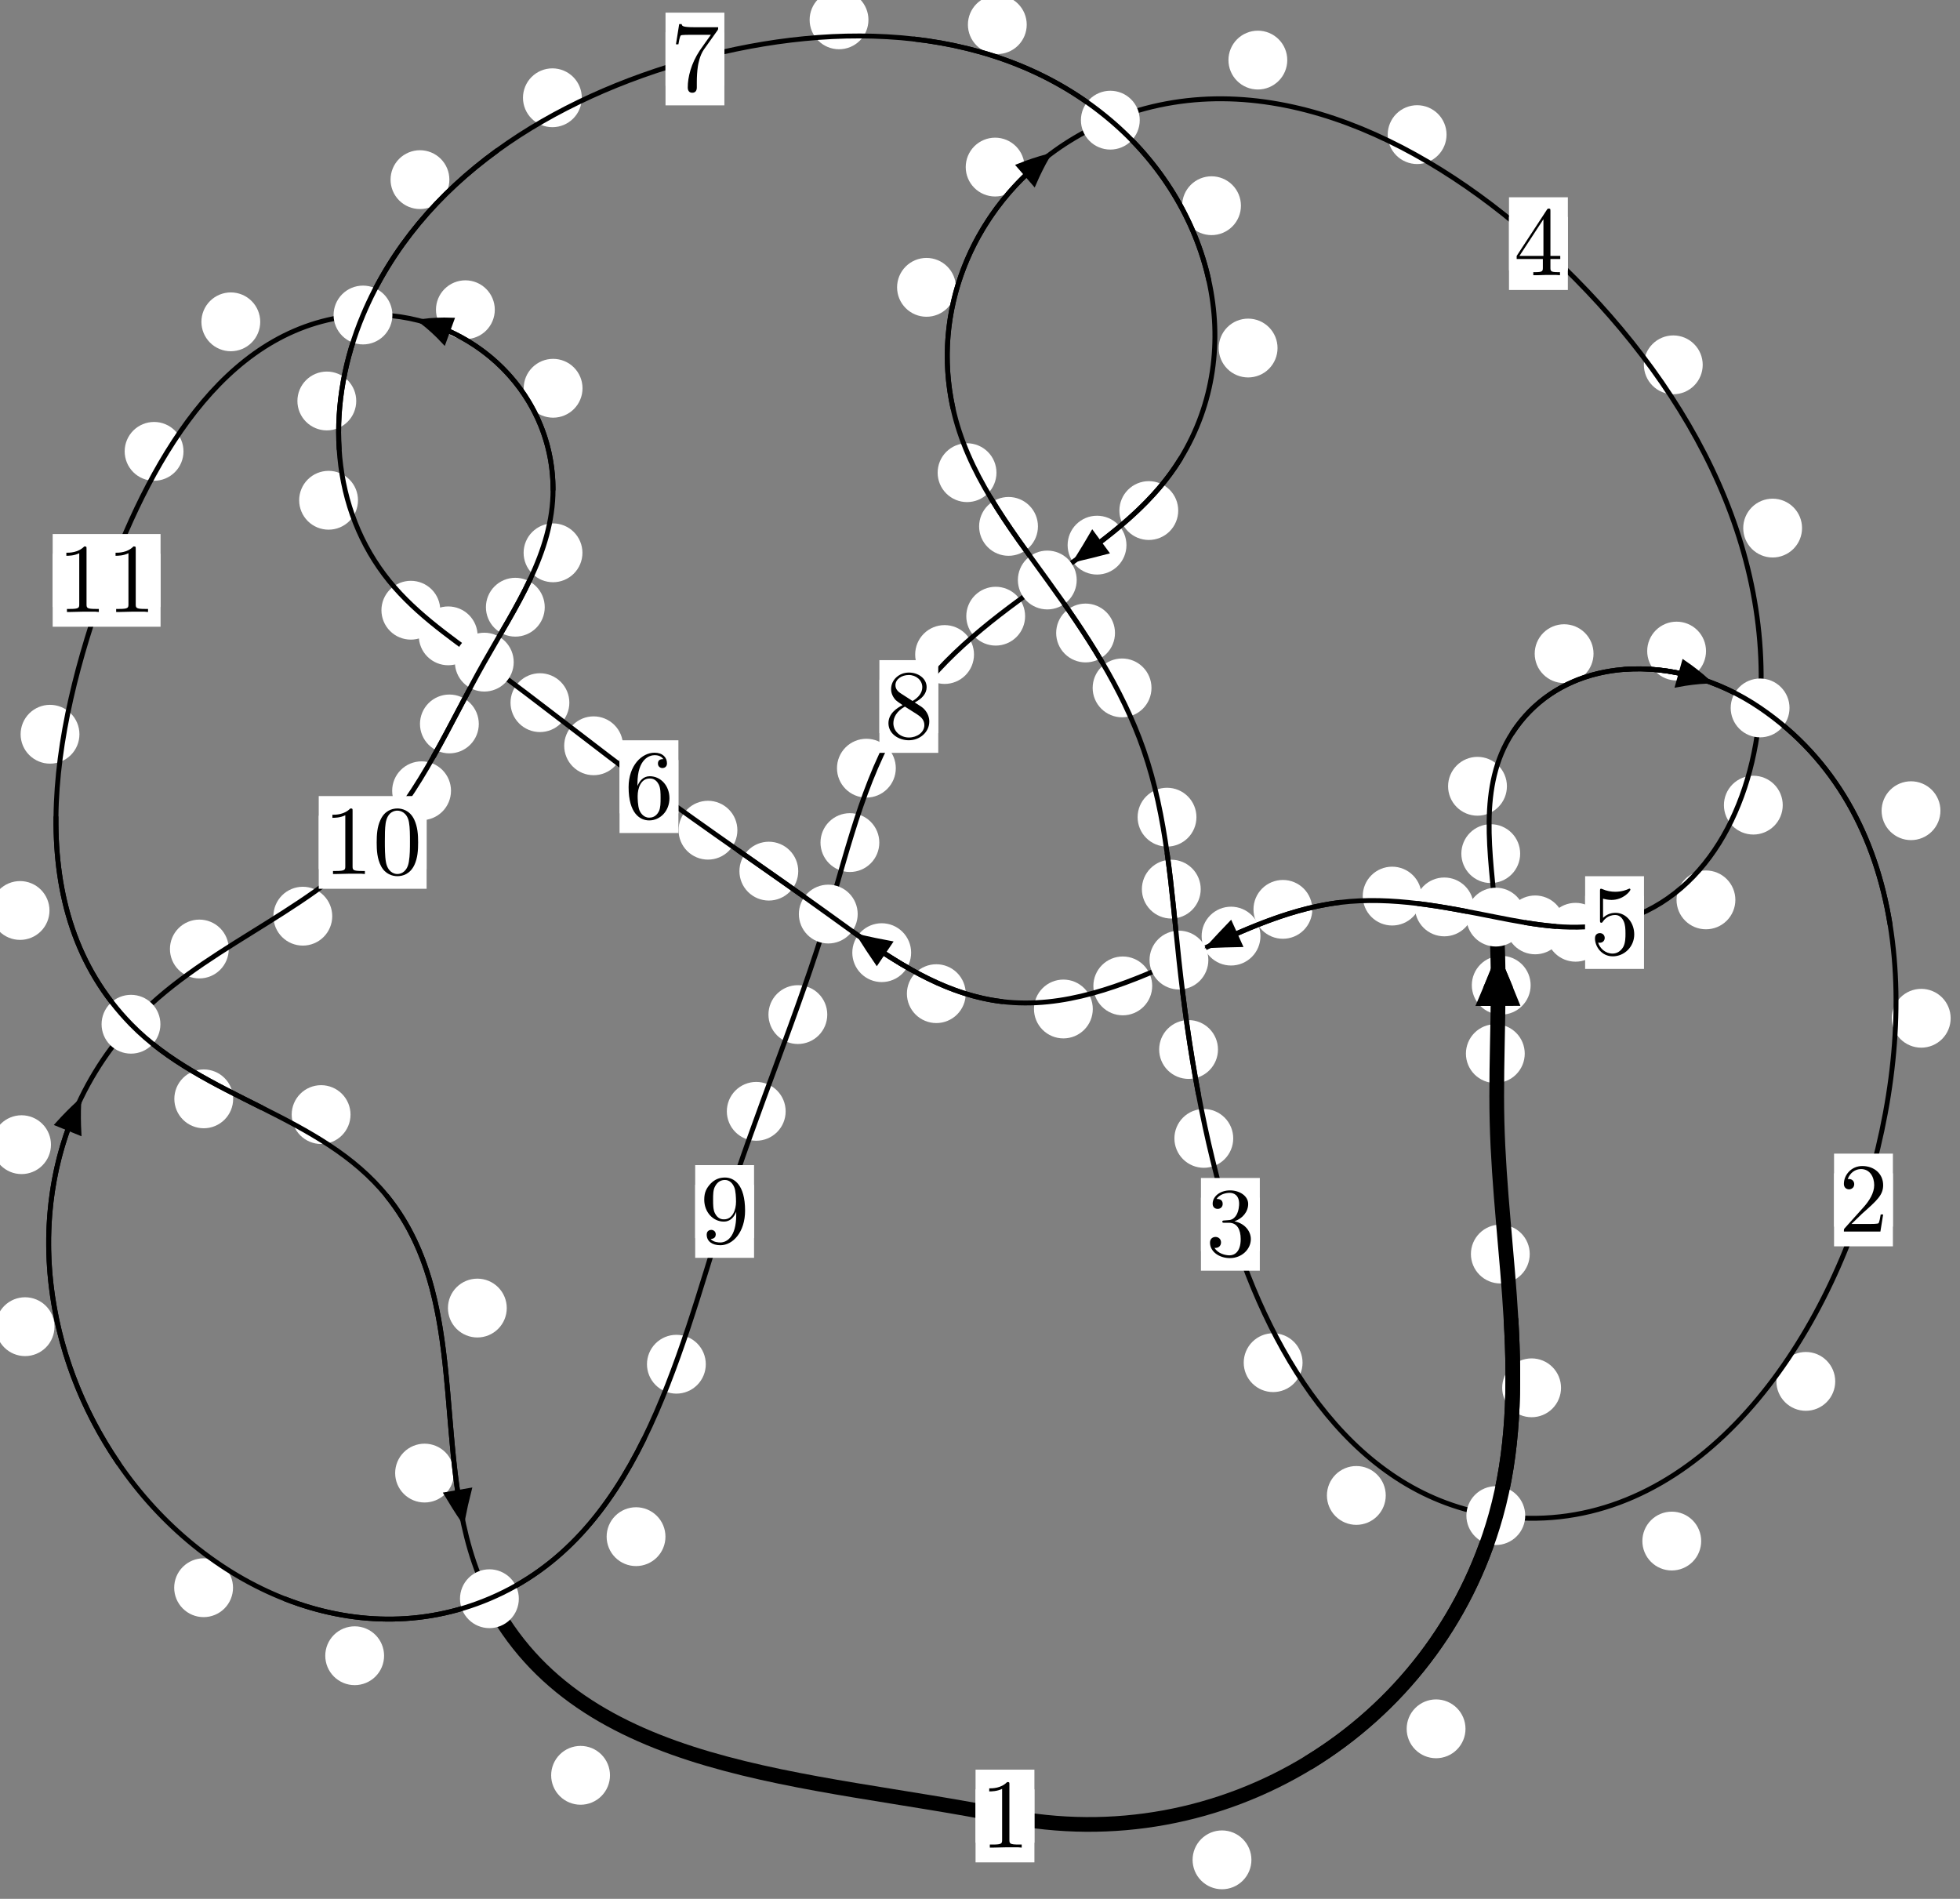 <?xml version="1.0"?>
<!-- Created by MetaPost 1.999 on 2021.07.06:0017 -->
<svg version="1.1" xmlns="http://www.w3.org/2000/svg" xmlns:xlink="http://www.w3.org/1999/xlink" width="199.17" height="192.939" viewBox="0 0 199.17 192.939">
<rect x="0" y="0" width="199.17" height="192.939" fill="#808080" stroke="none"/>
<!-- Original BoundingBox: -152.949799 -37.965790 46.220413 154.972931 -->
  <defs>
    <g transform="scale(0.01,0.01)" id="GLYPHcmr10_48">
      <path style="fill-rule: evenodd;" d="M460 -320C460 -400,455 -480,420 -554C374 -650,292 -666,250 -666C190 -666,117 -640,76 -547C44 -478,39 -400,39 -320C39 -245,43 -155,84 -79C127 2,200 22,249 22C303 22,379 1,423 -94C455 -163,460 -241,460 -320M249 -0C210 -0,151 -25,133 -121C122 -181,122 -273,122 -332C122 -396,122 -462,130 -516C149 -635,224 -644,249 -644C282 -644,348 -626,367 -527C377 -471,377 -395,377 -332C377 -257,377 -189,366 -125C351 -30,294 -0,249 -0"></path>
    </g>
    <g transform="scale(0.01,0.01)" id="GLYPHcmr10_49">
      <path style="fill-rule: evenodd;" d="M294 -640C294 -664,294 -666,271 -666C209 -602,121 -602,89 -602L89 -571C109 -571,168 -571,220 -597L220 -79C220 -43,217 -31,127 -31L95 -31L95 -0L257 -0L130 -3L217 -3L257 -3L297 -3L384 -3L419 -0L419 -31L387 -31C297 -31,294 -42,294 -79"></path>
    </g>
    <g transform="scale(0.01,0.01)" id="GLYPHcmr10_50">
      <path style="fill-rule: evenodd;" d="M127 -77L233 -180C389 -318,449 -372,449 -472C449 -586,359 -666,237 -666C124 -666,50 -574,50 -485C50 -429,100 -429,103 -429C120 -429,155 -441,155 -482C155 -508,137 -534,102 -534C94 -534,92 -534,89 -533C112 -598,166 -635,224 -635C315 -635,358 -554,358 -472C358 -392,308 -313,253 -251L61 -37C50 -26,50 -24,50 -0L421 -0L449 -174L424 -174C419 -144,412 -100,402 -85C395 -77,329 -77,307 -77"></path>
    </g>
    <g transform="scale(0.01,0.01)" id="GLYPHcmr10_51">
      <path style="fill-rule: evenodd;" d="M290 -352C372 -379,430 -449,430 -528C430 -610,342 -666,246 -666C145 -666,69 -606,69 -530C69 -497,91 -478,120 -478C151 -478,171 -500,171 -529C171 -579,124 -579,109 -579C140 -628,206 -641,242 -641C283 -641,338 -619,338 -529C338 -517,336 -459,310 -415C280 -367,246 -364,221 -363C213 -362,189 -360,182 -360C174 -359,167 -358,167 -348C167 -337,174 -337,191 -337L235 -337C317 -337,354 -269,354 -171C354 -35,285 -6,241 -6C198 -6,123 -23,88 -82C123 -77,154 -99,154 -137C154 -173,127 -193,98 -193C74 -193,42 -179,42 -135C42 -44,135 22,244 22C366 22,457 -69,457 -171C457 -253,394 -331,290 -352"></path>
    </g>
    <g transform="scale(0.01,0.01)" id="GLYPHcmr10_52">
      <path style="fill-rule: evenodd;" d="M294 -165L294 -78C294 -42,292 -31,218 -31L197 -31L197 -0L332 -0L238 -3L290 -3L332 -3L374 -3L427 -3L468 -0L468 -31L447 -31C373 -31,371 -42,371 -78L371 -165L471 -165L471 -196L371 -196L371 -651C371 -671,371 -677,355 -677C346 -677,343 -677,335 -665L28 -196L28 -165M300 -196L56 -196L300 -569"></path>
    </g>
    <g transform="scale(0.01,0.01)" id="GLYPHcmr10_53">
      <path style="fill-rule: evenodd;" d="M449 -201C449 -320,367 -420,259 -420C211 -420,168 -404,132 -369L132 -564C152 -558,185 -551,217 -551C340 -551,410 -642,410 -655C410 -661,407 -666,400 -666C399 -666,397 -666,392 -663C372 -654,323 -634,256 -634C216 -634,170 -641,123 -662C115 -665,113 -665,111 -665C101 -665,101 -657,101 -641L101 -345C101 -327,101 -319,115 -319C122 -319,124 -322,128 -328C139 -344,176 -398,257 -398C309 -398,334 -352,342 -334C358 -297,360 -258,360 -208C360 -173,360 -113,336 -71C312 -32,275 -6,229 -6C156 -6,99 -59,82 -118C85 -117,88 -116,99 -116C132 -116,149 -141,149 -165C149 -189,132 -214,99 -214C85 -214,50 -207,50 -161C50 -75,119 22,231 22C347 22,449 -74,449 -201"></path>
    </g>
    <g transform="scale(0.01,0.01)" id="GLYPHcmr10_54">
      <path style="fill-rule: evenodd;" d="M132 -328L132 -352C132 -605,256 -641,307 -641C331 -641,373 -635,395 -601C380 -601,340 -601,340 -556C340 -525,364 -510,386 -510C402 -510,432 -519,432 -558C432 -618,388 -666,305 -666C177 -666,42 -537,42 -316C42 -49,158 22,251 22C362 22,457 -72,457 -204C457 -331,368 -427,257 -427C189 -427,152 -376,132 -328M251 -6C188 -6,158 -66,152 -81C134 -128,134 -208,134 -226C134 -304,166 -404,256 -404C272 -404,318 -404,349 -342C367 -305,367 -254,367 -205C367 -157,367 -107,350 -71C320 -11,274 -6,251 -6"></path>
    </g>
    <g transform="scale(0.01,0.01)" id="GLYPHcmr10_55">
      <path style="fill-rule: evenodd;" d="M476 -609C485 -621,485 -623,485 -644L242 -644C120 -644,118 -657,114 -676L89 -676L56 -470L81 -470C84 -486,93 -549,106 -561C113 -567,191 -567,204 -567L411 -567C400 -551,321 -442,299 -409C209 -274,176 -135,176 -33C176 -23,176 22,222 22C268 22,268 -23,268 -33L268 -84C268 -139,271 -194,279 -248C283 -271,297 -357,341 -419"></path>
    </g>
    <g transform="scale(0.01,0.01)" id="GLYPHcmr10_56">
      <path style="fill-rule: evenodd;" d="M163 -457C117 -487,113 -521,113 -538C113 -599,178 -641,249 -641C322 -641,386 -589,386 -517C386 -460,347 -412,287 -377M309 -362C381 -399,430 -451,430 -517C430 -609,341 -666,250 -666C150 -666,69 -592,69 -499C69 -481,71 -436,113 -389C124 -377,161 -352,186 -335C128 -306,42 -250,42 -151C42 -45,144 22,249 22C362 22,457 -61,457 -168C457 -204,446 -249,408 -291C389 -312,373 -322,309 -362M209 -320L332 -242C360 -223,407 -193,407 -132C407 -58,332 -6,250 -6C164 -6,92 -68,92 -151C92 -209,124 -273,209 -320"></path>
    </g>
    <g transform="scale(0.01,0.01)" id="GLYPHcmr10_57">
      <path style="fill-rule: evenodd;" d="M367 -318L367 -286C367 -52,263 -6,205 -6C188 -6,134 -8,107 -42C151 -42,159 -71,159 -88C159 -119,135 -134,113 -134C97 -134,67 -125,67 -86C67 -19,121 22,206 22C335 22,457 -114,457 -329C457 -598,342 -666,253 -666C198 -666,149 -648,106 -603C65 -558,42 -516,42 -441C42 -316,130 -218,242 -218C303 -218,344 -260,367 -318M243 -241C227 -241,181 -241,150 -304C132 -341,132 -391,132 -440C132 -494,132 -541,153 -578C180 -628,218 -641,253 -641C299 -641,332 -607,349 -562C361 -530,365 -467,365 -421C365 -338,331 -241,243 -241"></path>
    </g>
  </defs>
  <path d="M127.166 188.977C127.166 188.184,126.851 187.424,126.29 186.864C125.73 186.303,124.97 185.988,124.177 185.988C123.384 185.988,122.624 186.303,122.064 186.864C121.503 187.424,121.188 188.184,121.188 188.977C121.188 189.77,121.503 190.53,122.064 191.09C122.624 191.651,123.384 191.966,124.177 191.966C124.97 191.966,125.73 191.651,126.29 191.09C126.851 190.53,127.166 189.77,127.166 188.977Z" style="fill: rgb(100%,100%,100%);stroke: none;"></path>
  <path d="M105.113 184.524C105.113 183.731,104.798 182.971,104.237 182.41C103.677 181.85,102.917 181.535,102.124 181.535C101.331 181.535,100.571 181.85,100.011 182.41C99.45 182.971,99.135 183.731,99.135 184.524C99.135 185.316,99.45 186.076,100.011 186.637C100.571 187.197,101.331 187.512,102.124 187.512C102.917 187.512,103.677 187.197,104.237 186.637C104.798 186.076,105.113 185.316,105.113 184.524Z" style="fill: rgb(100%,100%,100%);stroke: none;"></path>
  <path d="M158.627 141.014C158.627 140.222,158.312 139.461,157.751 138.901C157.191 138.34,156.431 138.025,155.638 138.025C154.845 138.025,154.085 138.34,153.525 138.901C152.964 139.461,152.649 140.222,152.649 141.014C152.649 141.807,152.964 142.567,153.525 143.128C154.085 143.688,154.845 144.003,155.638 144.003C156.431 144.003,157.191 143.688,157.751 143.128C158.312 142.567,158.627 141.807,158.627 141.014Z" style="fill: rgb(100%,100%,100%);stroke: none;"></path>
  <path d="M148.92 175.664C148.92 174.871,148.605 174.111,148.044 173.551C147.484 172.99,146.723 172.675,145.931 172.675C145.138 172.675,144.378 172.99,143.817 173.551C143.257 174.111,142.942 174.871,142.942 175.664C142.942 176.457,143.257 177.217,143.817 177.777C144.378 178.338,145.138 178.653,145.931 178.653C146.723 178.653,147.484 178.338,148.044 177.777C148.605 177.217,148.92 176.457,148.92 175.664Z" style="fill: rgb(100%,100%,100%);stroke: none;"></path>
  <path d="M154.94 107.058C154.94 106.265,154.625 105.505,154.065 104.944C153.504 104.384,152.744 104.069,151.952 104.069C151.159 104.069,150.399 104.384,149.838 104.944C149.278 105.505,148.963 106.265,148.963 107.058C148.963 107.85,149.278 108.61,149.838 109.171C150.399 109.731,151.159 110.046,151.952 110.046C152.744 110.046,153.504 109.731,154.065 109.171C154.625 108.61,154.94 107.85,154.94 107.058Z" style="fill: rgb(100%,100%,100%);stroke: none;"></path>
  <path d="M155.448 127.422C155.448 126.629,155.133 125.869,154.573 125.309C154.012 124.748,153.252 124.433,152.459 124.433C151.667 124.433,150.906 124.748,150.346 125.309C149.785 125.869,149.47 126.629,149.47 127.422C149.47 128.215,149.785 128.975,150.346 129.535C150.906 130.096,151.667 130.411,152.459 130.411C153.252 130.411,154.012 130.096,154.573 129.535C155.133 128.975,155.448 128.215,155.448 127.422Z" style="fill: rgb(100%,100%,100%);stroke: none;"></path>
  <path d="M154.475 86.737C154.475 85.944,154.161 85.184,153.6 84.623C153.04 84.063,152.279 83.748,151.487 83.748C150.694 83.748,149.934 84.063,149.373 84.623C148.813 85.184,148.498 85.944,148.498 86.737C148.498 87.529,148.813 88.289,149.373 88.85C149.934 89.41,150.694 89.725,151.487 89.725C152.279 89.725,153.04 89.41,153.6 88.85C154.161 88.289,154.475 87.529,154.475 86.737Z" style="fill: rgb(100%,100%,100%);stroke: none;"></path>
  <path d="M155.539 100.107C155.539 99.315,155.224 98.555,154.664 97.994C154.104 97.434,153.343 97.119,152.551 97.119C151.758 97.119,150.998 97.434,150.437 97.994C149.877 98.555,149.562 99.315,149.562 100.107C149.562 100.9,149.877 101.66,150.437 102.221C150.998 102.781,151.758 103.096,152.551 103.096C153.343 103.096,154.104 102.781,154.664 102.221C155.224 101.66,155.539 100.9,155.539 100.107Z" style="fill: rgb(100%,100%,100%);stroke: none;"></path>
  <path d="M161.93 66.419C161.93 65.626,161.615 64.866,161.054 64.305C160.494 63.745,159.734 63.43,158.941 63.43C158.148 63.43,157.388 63.745,156.828 64.305C156.267 64.866,155.952 65.626,155.952 66.419C155.952 67.211,156.267 67.971,156.828 68.532C157.388 69.092,158.148 69.407,158.941 69.407C159.734 69.407,160.494 69.092,161.054 68.532C161.615 67.971,161.93 67.211,161.93 66.419Z" style="fill: rgb(100%,100%,100%);stroke: none;"></path>
  <path d="M153.129 79.893C153.129 79.1,152.814 78.34,152.253 77.78C151.693 77.219,150.933 76.904,150.14 76.904C149.347 76.904,148.587 77.219,148.027 77.78C147.466 78.34,147.151 79.1,147.151 79.893C147.151 80.686,147.466 81.446,148.027 82.006C148.587 82.567,149.347 82.882,150.14 82.882C150.933 82.882,151.693 82.567,152.253 82.006C152.814 81.446,153.129 80.686,153.129 79.893Z" style="fill: rgb(100%,100%,100%);stroke: none;"></path>
  <path d="M197.182 82.375C197.182 81.582,196.867 80.822,196.307 80.261C195.746 79.701,194.986 79.386,194.193 79.386C193.401 79.386,192.64 79.701,192.08 80.261C191.519 80.822,191.204 81.582,191.204 82.375C191.204 83.167,191.519 83.928,192.08 84.488C192.64 85.049,193.401 85.364,194.193 85.364C194.986 85.364,195.746 85.049,196.307 84.488C196.867 83.928,197.182 83.167,197.182 82.375Z" style="fill: rgb(100%,100%,100%);stroke: none;"></path>
  <path d="M173.361 66.155C173.361 65.363,173.046 64.602,172.486 64.042C171.925 63.481,171.165 63.166,170.372 63.166C169.58 63.166,168.82 63.481,168.259 64.042C167.699 64.602,167.384 65.363,167.384 66.155C167.384 66.948,167.699 67.708,168.259 68.269C168.82 68.829,169.58 69.144,170.372 69.144C171.165 69.144,171.925 68.829,172.486 68.269C173.046 67.708,173.361 66.948,173.361 66.155Z" style="fill: rgb(100%,100%,100%);stroke: none;"></path>
  <path d="M186.491 140.362C186.491 139.569,186.176 138.809,185.615 138.248C185.055 137.688,184.295 137.373,183.502 137.373C182.709 137.373,181.949 137.688,181.389 138.248C180.828 138.809,180.513 139.569,180.513 140.362C180.513 141.154,180.828 141.915,181.389 142.475C181.949 143.036,182.709 143.35,183.502 143.35C184.295 143.35,185.055 143.036,185.615 142.475C186.176 141.915,186.491 141.154,186.491 140.362Z" style="fill: rgb(100%,100%,100%);stroke: none;"></path>
  <path d="M198.22 103.465C198.22 102.672,197.905 101.912,197.345 101.351C196.785 100.791,196.024 100.476,195.232 100.476C194.439 100.476,193.679 100.791,193.118 101.351C192.558 101.912,192.243 102.672,192.243 103.465C192.243 104.257,192.558 105.017,193.118 105.578C193.679 106.138,194.439 106.453,195.232 106.453C196.024 106.453,196.785 106.138,197.345 105.578C197.905 105.017,198.22 104.257,198.22 103.465Z" style="fill: rgb(100%,100%,100%);stroke: none;"></path>
  <path d="M140.816 151.951C140.816 151.158,140.501 150.398,139.94 149.837C139.38 149.277,138.619 148.962,137.827 148.962C137.034 148.962,136.274 149.277,135.713 149.837C135.153 150.398,134.838 151.158,134.838 151.951C134.838 152.743,135.153 153.503,135.713 154.064C136.274 154.624,137.034 154.939,137.827 154.939C138.619 154.939,139.38 154.624,139.94 154.064C140.501 153.503,140.816 152.743,140.816 151.951Z" style="fill: rgb(100%,100%,100%);stroke: none;"></path>
  <path d="M172.87 156.586C172.87 155.793,172.555 155.033,171.995 154.472C171.434 153.912,170.674 153.597,169.881 153.597C169.089 153.597,168.329 153.912,167.768 154.472C167.208 155.033,166.893 155.793,166.893 156.586C166.893 157.378,167.208 158.139,167.768 158.699C168.329 159.26,169.089 159.574,169.881 159.574C170.674 159.574,171.434 159.26,171.995 158.699C172.555 158.139,172.87 157.378,172.87 156.586Z" style="fill: rgb(100%,100%,100%);stroke: none;"></path>
  <path d="M125.317 115.67C125.317 114.878,125.002 114.117,124.442 113.557C123.881 112.997,123.121 112.682,122.329 112.682C121.536 112.682,120.776 112.997,120.215 113.557C119.655 114.117,119.34 114.878,119.34 115.67C119.34 116.463,119.655 117.223,120.215 117.784C120.776 118.344,121.536 118.659,122.329 118.659C123.121 118.659,123.881 118.344,124.442 117.784C125.002 117.223,125.317 116.463,125.317 115.67Z" style="fill: rgb(100%,100%,100%);stroke: none;"></path>
  <path d="M132.362 138.46C132.362 137.667,132.047 136.907,131.486 136.346C130.926 135.786,130.166 135.471,129.373 135.471C128.58 135.471,127.82 135.786,127.26 136.346C126.699 136.907,126.384 137.667,126.384 138.46C126.384 139.252,126.699 140.013,127.26 140.573C127.82 141.134,128.58 141.448,129.373 141.448C130.166 141.448,130.926 141.134,131.486 140.573C132.047 140.013,132.362 139.252,132.362 138.46Z" style="fill: rgb(100%,100%,100%);stroke: none;"></path>
  <path d="M122.013 90.345C122.013 89.552,121.698 88.792,121.137 88.231C120.577 87.671,119.817 87.356,119.024 87.356C118.231 87.356,117.471 87.671,116.911 88.231C116.35 88.792,116.035 89.552,116.035 90.345C116.035 91.137,116.35 91.897,116.911 92.458C117.471 93.018,118.231 93.333,119.024 93.333C119.817 93.333,120.577 93.018,121.137 92.458C121.698 91.897,122.013 91.137,122.013 90.345Z" style="fill: rgb(100%,100%,100%);stroke: none;"></path>
  <path d="M123.768 106.639C123.768 105.846,123.453 105.086,122.892 104.525C122.332 103.965,121.572 103.65,120.779 103.65C119.986 103.65,119.226 103.965,118.666 104.525C118.105 105.086,117.79 105.846,117.79 106.639C117.79 107.431,118.105 108.192,118.666 108.752C119.226 109.313,119.986 109.627,120.779 109.627C121.572 109.627,122.332 109.313,122.892 108.752C123.453 108.192,123.768 107.431,123.768 106.639Z" style="fill: rgb(100%,100%,100%);stroke: none;"></path>
  <path d="M117.011 69.896C117.011 69.104,116.696 68.344,116.135 67.783C115.575 67.223,114.815 66.908,114.022 66.908C113.229 66.908,112.469 67.223,111.909 67.783C111.348 68.344,111.033 69.104,111.033 69.896C111.033 70.689,111.348 71.449,111.909 72.01C112.469 72.57,113.229 72.885,114.022 72.885C114.815 72.885,115.575 72.57,116.135 72.01C116.696 71.449,117.011 70.689,117.011 69.896Z" style="fill: rgb(100%,100%,100%);stroke: none;"></path>
  <path d="M121.579 83.032C121.579 82.24,121.264 81.479,120.704 80.919C120.143 80.358,119.383 80.043,118.59 80.043C117.798 80.043,117.037 80.358,116.477 80.919C115.916 81.479,115.601 82.24,115.601 83.032C115.601 83.825,115.916 84.585,116.477 85.146C117.037 85.706,117.798 86.021,118.59 86.021C119.383 86.021,120.143 85.706,120.704 85.146C121.264 84.585,121.579 83.825,121.579 83.032Z" style="fill: rgb(100%,100%,100%);stroke: none;"></path>
  <path d="M105.474 53.486C105.474 52.693,105.159 51.933,104.599 51.373C104.038 50.812,103.278 50.497,102.485 50.497C101.693 50.497,100.932 50.812,100.372 51.373C99.811 51.933,99.496 52.693,99.496 53.486C99.496 54.279,99.811 55.039,100.372 55.599C100.932 56.16,101.693 56.475,102.485 56.475C103.278 56.475,104.038 56.16,104.599 55.599C105.159 55.039,105.474 54.279,105.474 53.486Z" style="fill: rgb(100%,100%,100%);stroke: none;"></path>
  <path d="M113.302 64.318C113.302 63.525,112.987 62.765,112.427 62.204C111.866 61.644,111.106 61.329,110.313 61.329C109.521 61.329,108.76 61.644,108.2 62.204C107.639 62.765,107.325 63.525,107.325 64.318C107.325 65.11,107.639 65.871,108.2 66.431C108.76 66.992,109.521 67.306,110.313 67.306C111.106 67.306,111.866 66.992,112.427 66.431C112.987 65.871,113.302 65.11,113.302 64.318Z" style="fill: rgb(100%,100%,100%);stroke: none;"></path>
  <path d="M97.137 29.196C97.137 28.403,96.822 27.643,96.261 27.083C95.701 26.522,94.94 26.207,94.148 26.207C93.355 26.207,92.595 26.522,92.034 27.083C91.474 27.643,91.159 28.403,91.159 29.196C91.159 29.989,91.474 30.749,92.034 31.309C92.595 31.87,93.355 32.185,94.148 32.185C94.94 32.185,95.701 31.87,96.261 31.309C96.822 30.749,97.137 29.989,97.137 29.196Z" style="fill: rgb(100%,100%,100%);stroke: none;"></path>
  <path d="M101.258 48.028C101.258 47.235,100.943 46.475,100.383 45.915C99.822 45.354,99.062 45.039,98.269 45.039C97.477 45.039,96.716 45.354,96.156 45.915C95.595 46.475,95.281 47.235,95.281 48.028C95.281 48.821,95.595 49.581,96.156 50.141C96.716 50.702,97.477 51.017,98.269 51.017C99.062 51.017,99.822 50.702,100.383 50.141C100.943 49.581,101.258 48.821,101.258 48.028Z" style="fill: rgb(100%,100%,100%);stroke: none;"></path>
  <path d="M130.809 6.106C130.809 5.313,130.494 4.553,129.934 3.993C129.374 3.432,128.613 3.117,127.821 3.117C127.028 3.117,126.268 3.432,125.707 3.993C125.147 4.553,124.832 5.313,124.832 6.106C124.832 6.899,125.147 7.659,125.707 8.219C126.268 8.78,127.028 9.095,127.821 9.095C128.613 9.095,129.374 8.78,129.934 8.219C130.494 7.659,130.809 6.899,130.809 6.106Z" style="fill: rgb(100%,100%,100%);stroke: none;"></path>
  <path d="M104.111 16.977C104.111 16.184,103.796 15.424,103.236 14.863C102.675 14.303,101.915 13.988,101.123 13.988C100.33 13.988,99.57 14.303,99.009 14.863C98.449 15.424,98.134 16.184,98.134 16.977C98.134 17.769,98.449 18.53,99.009 19.09C99.57 19.65,100.33 19.965,101.123 19.965C101.915 19.965,102.675 19.65,103.236 19.09C103.796 18.53,104.111 17.769,104.111 16.977Z" style="fill: rgb(100%,100%,100%);stroke: none;"></path>
  <path d="M173.025 37.071C173.025 36.278,172.71 35.518,172.149 34.958C171.589 34.397,170.829 34.082,170.036 34.082C169.243 34.082,168.483 34.397,167.923 34.958C167.362 35.518,167.047 36.278,167.047 37.071C167.047 37.864,167.362 38.624,167.923 39.184C168.483 39.745,169.243 40.06,170.036 40.06C170.829 40.06,171.589 39.745,172.149 39.184C172.71 38.624,173.025 37.864,173.025 37.071Z" style="fill: rgb(100%,100%,100%);stroke: none;"></path>
  <path d="M146.994 13.68C146.994 12.887,146.679 12.127,146.118 11.566C145.558 11.006,144.798 10.691,144.005 10.691C143.212 10.691,142.452 11.006,141.892 11.566C141.331 12.127,141.016 12.887,141.016 13.68C141.016 14.472,141.331 15.233,141.892 15.793C142.452 16.354,143.212 16.668,144.005 16.668C144.798 16.668,145.558 16.354,146.118 15.793C146.679 15.233,146.994 14.472,146.994 13.68Z" style="fill: rgb(100%,100%,100%);stroke: none;"></path>
  <path d="M181.157 81.809C181.157 81.017,180.842 80.257,180.282 79.696C179.721 79.136,178.961 78.821,178.168 78.821C177.376 78.821,176.616 79.136,176.055 79.696C175.495 80.257,175.18 81.017,175.18 81.809C175.18 82.602,175.495 83.362,176.055 83.923C176.616 84.483,177.376 84.798,178.168 84.798C178.961 84.798,179.721 84.483,180.282 83.923C180.842 83.362,181.157 82.602,181.157 81.809Z" style="fill: rgb(100%,100%,100%);stroke: none;"></path>
  <path d="M183.119 53.657C183.119 52.865,182.804 52.104,182.244 51.544C181.683 50.983,180.923 50.669,180.13 50.669C179.338 50.669,178.578 50.983,178.017 51.544C177.457 52.104,177.142 52.865,177.142 53.657C177.142 54.45,177.457 55.21,178.017 55.771C178.578 56.331,179.338 56.646,180.13 56.646C180.923 56.646,181.683 56.331,182.244 55.771C182.804 55.21,183.119 54.45,183.119 53.657Z" style="fill: rgb(100%,100%,100%);stroke: none;"></path>
  <path d="M163.092 94.727C163.092 93.934,162.777 93.174,162.217 92.613C161.656 92.053,160.896 91.738,160.104 91.738C159.311 91.738,158.551 92.053,157.99 92.613C157.43 93.174,157.115 93.934,157.115 94.727C157.115 95.519,157.43 96.28,157.99 96.84C158.551 97.4,159.311 97.715,160.104 97.715C160.896 97.715,161.656 97.4,162.217 96.84C162.777 96.28,163.092 95.519,163.092 94.727Z" style="fill: rgb(100%,100%,100%);stroke: none;"></path>
  <path d="M176.343 91.436C176.343 90.644,176.028 89.884,175.467 89.323C174.907 88.763,174.147 88.448,173.354 88.448C172.561 88.448,171.801 88.763,171.241 89.323C170.68 89.884,170.365 90.644,170.365 91.436C170.365 92.229,170.68 92.989,171.241 93.55C171.801 94.11,172.561 94.425,173.354 94.425C174.147 94.425,174.907 94.11,175.467 93.55C176.028 92.989,176.343 92.229,176.343 91.436Z" style="fill: rgb(100%,100%,100%);stroke: none;"></path>
  <path d="M149.754 92.152C149.754 91.359,149.439 90.599,148.879 90.038C148.318 89.478,147.558 89.163,146.766 89.163C145.973 89.163,145.213 89.478,144.652 90.038C144.092 90.599,143.777 91.359,143.777 92.152C143.777 92.944,144.092 93.704,144.652 94.265C145.213 94.825,145.973 95.14,146.766 95.14C147.558 95.14,148.318 94.825,148.879 94.265C149.439 93.704,149.754 92.944,149.754 92.152Z" style="fill: rgb(100%,100%,100%);stroke: none;"></path>
  <path d="M158.988 93.978C158.988 93.185,158.673 92.425,158.112 91.864C157.552 91.304,156.792 90.989,155.999 90.989C155.206 90.989,154.446 91.304,153.886 91.864C153.325 92.425,153.01 93.185,153.01 93.978C153.01 94.77,153.325 95.53,153.886 96.091C154.446 96.651,155.206 96.966,155.999 96.966C156.792 96.966,157.552 96.651,158.112 96.091C158.673 95.53,158.988 94.77,158.988 93.978Z" style="fill: rgb(100%,100%,100%);stroke: none;"></path>
  <path d="M133.353 92.4C133.353 91.607,133.038 90.847,132.478 90.286C131.917 89.726,131.157 89.411,130.364 89.411C129.572 89.411,128.811 89.726,128.251 90.286C127.691 90.847,127.376 91.607,127.376 92.4C127.376 93.192,127.691 93.952,128.251 94.513C128.811 95.073,129.572 95.388,130.364 95.388C131.157 95.388,131.917 95.073,132.478 94.513C133.038 93.952,133.353 93.192,133.353 92.4Z" style="fill: rgb(100%,100%,100%);stroke: none;"></path>
  <path d="M144.456 91.051C144.456 90.258,144.142 89.498,143.581 88.938C143.021 88.377,142.26 88.062,141.468 88.062C140.675 88.062,139.915 88.377,139.354 88.938C138.794 89.498,138.479 90.258,138.479 91.051C138.479 91.844,138.794 92.604,139.354 93.164C139.915 93.725,140.675 94.04,141.468 94.04C142.26 94.04,143.021 93.725,143.581 93.164C144.142 92.604,144.456 91.844,144.456 91.051Z" style="fill: rgb(100%,100%,100%);stroke: none;"></path>
  <path d="M117.083 100.177C117.083 99.384,116.768 98.624,116.208 98.064C115.647 97.503,114.887 97.188,114.095 97.188C113.302 97.188,112.542 97.503,111.981 98.064C111.421 98.624,111.106 99.384,111.106 100.177C111.106 100.97,111.421 101.73,111.981 102.29C112.542 102.851,113.302 103.166,114.095 103.166C114.887 103.166,115.647 102.851,116.208 102.29C116.768 101.73,117.083 100.97,117.083 100.177Z" style="fill: rgb(100%,100%,100%);stroke: none;"></path>
  <path d="M128.084 95.117C128.084 94.324,127.769 93.564,127.209 93.004C126.648 92.443,125.888 92.128,125.096 92.128C124.303 92.128,123.543 92.443,122.982 93.004C122.422 93.564,122.107 94.324,122.107 95.117C122.107 95.91,122.422 96.67,122.982 97.23C123.543 97.791,124.303 98.106,125.096 98.106C125.888 98.106,126.648 97.791,127.209 97.23C127.769 96.67,128.084 95.91,128.084 95.117Z" style="fill: rgb(100%,100%,100%);stroke: none;"></path>
  <path d="M98.134 100.965C98.134 100.172,97.819 99.412,97.259 98.851C96.698 98.291,95.938 97.976,95.146 97.976C94.353 97.976,93.593 98.291,93.032 98.851C92.472 99.412,92.157 100.172,92.157 100.965C92.157 101.757,92.472 102.517,93.032 103.078C93.593 103.638,94.353 103.953,95.146 103.953C95.938 103.953,96.698 103.638,97.259 103.078C97.819 102.517,98.134 101.757,98.134 100.965Z" style="fill: rgb(100%,100%,100%);stroke: none;"></path>
  <path d="M111.047 102.523C111.047 101.73,110.732 100.97,110.172 100.409C109.611 99.849,108.851 99.534,108.058 99.534C107.266 99.534,106.505 99.849,105.945 100.409C105.384 100.97,105.07 101.73,105.07 102.523C105.07 103.315,105.384 104.076,105.945 104.636C106.505 105.196,107.266 105.511,108.058 105.511C108.851 105.511,109.611 105.196,110.172 104.636C110.732 104.076,111.047 103.315,111.047 102.523Z" style="fill: rgb(100%,100%,100%);stroke: none;"></path>
  <path d="M81.115 88.516C81.115 87.723,80.8 86.963,80.24 86.403C79.679 85.842,78.919 85.527,78.127 85.527C77.334 85.527,76.574 85.842,76.013 86.403C75.453 86.963,75.138 87.723,75.138 88.516C75.138 89.309,75.453 90.069,76.013 90.629C76.574 91.19,77.334 91.505,78.127 91.505C78.919 91.505,79.679 91.19,80.24 90.629C80.8 90.069,81.115 89.309,81.115 88.516Z" style="fill: rgb(100%,100%,100%);stroke: none;"></path>
  <path d="M92.587 96.799C92.587 96.006,92.272 95.246,91.711 94.686C91.151 94.125,90.391 93.81,89.598 93.81C88.805 93.81,88.045 94.125,87.485 94.686C86.924 95.246,86.609 96.006,86.609 96.799C86.609 97.592,86.924 98.352,87.485 98.912C88.045 99.473,88.805 99.788,89.598 99.788C90.391 99.788,91.151 99.473,91.711 98.912C92.272 98.352,92.587 97.592,92.587 96.799Z" style="fill: rgb(100%,100%,100%);stroke: none;"></path>
  <path d="M63.31 75.778C63.31 74.986,62.995 74.226,62.434 73.665C61.874 73.105,61.114 72.79,60.321 72.79C59.528 72.79,58.768 73.105,58.208 73.665C57.647 74.226,57.332 74.986,57.332 75.778C57.332 76.571,57.647 77.331,58.208 77.892C58.768 78.452,59.528 78.767,60.321 78.767C61.114 78.767,61.874 78.452,62.434 77.892C62.995 77.331,63.31 76.571,63.31 75.778Z" style="fill: rgb(100%,100%,100%);stroke: none;"></path>
  <path d="M74.931 84.356C74.931 83.563,74.616 82.803,74.055 82.243C73.495 81.682,72.735 81.367,71.942 81.367C71.149 81.367,70.389 81.682,69.829 82.243C69.268 82.803,68.953 83.563,68.953 84.356C68.953 85.149,69.268 85.909,69.829 86.469C70.389 87.03,71.149 87.345,71.942 87.345C72.735 87.345,73.495 87.03,74.055 86.469C74.616 85.909,74.931 85.149,74.931 84.356Z" style="fill: rgb(100%,100%,100%);stroke: none;"></path>
  <path d="M48.534 64.607C48.534 63.815,48.219 63.055,47.659 62.494C47.098 61.934,46.338 61.619,45.545 61.619C44.753 61.619,43.992 61.934,43.432 62.494C42.871 63.055,42.557 63.815,42.557 64.607C42.557 65.4,42.871 66.16,43.432 66.721C43.992 67.281,44.753 67.596,45.545 67.596C46.338 67.596,47.098 67.281,47.659 66.721C48.219 66.16,48.534 65.4,48.534 64.607Z" style="fill: rgb(100%,100%,100%);stroke: none;"></path>
  <path d="M57.856 71.396C57.856 70.603,57.541 69.843,56.98 69.283C56.42 68.722,55.66 68.407,54.867 68.407C54.074 68.407,53.314 68.722,52.754 69.283C52.193 69.843,51.878 70.603,51.878 71.396C51.878 72.189,52.193 72.949,52.754 73.509C53.314 74.07,54.074 74.385,54.867 74.385C55.66 74.385,56.42 74.07,56.98 73.509C57.541 72.949,57.856 72.189,57.856 71.396Z" style="fill: rgb(100%,100%,100%);stroke: none;"></path>
  <path d="M36.378 50.831C36.378 50.039,36.063 49.279,35.502 48.718C34.942 48.158,34.182 47.843,33.389 47.843C32.596 47.843,31.836 48.158,31.275 48.718C30.715 49.279,30.4 50.039,30.4 50.831C30.4 51.624,30.715 52.384,31.275 52.945C31.836 53.505,32.596 53.82,33.389 53.82C34.182 53.82,34.942 53.505,35.502 52.945C36.063 52.384,36.378 51.624,36.378 50.831Z" style="fill: rgb(100%,100%,100%);stroke: none;"></path>
  <path d="M44.738 62.003C44.738 61.211,44.423 60.451,43.863 59.89C43.302 59.33,42.542 59.015,41.749 59.015C40.957 59.015,40.197 59.33,39.636 59.89C39.076 60.451,38.761 61.211,38.761 62.003C38.761 62.796,39.076 63.556,39.636 64.117C40.197 64.677,40.957 64.992,41.749 64.992C42.542 64.992,43.302 64.677,43.863 64.117C44.423 63.556,44.738 62.796,44.738 62.003Z" style="fill: rgb(100%,100%,100%);stroke: none;"></path>
  <path d="M45.664 18.252C45.664 17.46,45.349 16.699,44.789 16.139C44.228 15.579,43.468 15.264,42.675 15.264C41.883 15.264,41.122 15.579,40.562 16.139C40.002 16.699,39.687 17.46,39.687 18.252C39.687 19.045,40.002 19.805,40.562 20.366C41.122 20.926,41.883 21.241,42.675 21.241C43.468 21.241,44.228 20.926,44.789 20.366C45.349 19.805,45.664 19.045,45.664 18.252Z" style="fill: rgb(100%,100%,100%);stroke: none;"></path>
  <path d="M36.2 40.743C36.2 39.95,35.885 39.19,35.324 38.63C34.764 38.069,34.004 37.754,33.211 37.754C32.418 37.754,31.658 38.069,31.098 38.63C30.537 39.19,30.222 39.95,30.222 40.743C30.222 41.536,30.537 42.296,31.098 42.856C31.658 43.417,32.418 43.732,33.211 43.732C34.004 43.732,34.764 43.417,35.324 42.856C35.885 42.296,36.2 41.536,36.2 40.743Z" style="fill: rgb(100%,100%,100%);stroke: none;"></path>
  <path d="M88.249 2.016C88.249 1.223,87.934 0.463,87.374 -0.098C86.813 -0.658,86.053 -0.973,85.26 -0.973C84.468 -0.973,83.707 -0.658,83.147 -0.098C82.587 0.463,82.272 1.223,82.272 2.016C82.272 2.809,82.587 3.569,83.147 4.129C83.707 4.69,84.468 5.005,85.26 5.005C86.053 5.005,86.813 4.69,87.374 4.129C87.934 3.569,88.249 2.809,88.249 2.016Z" style="fill: rgb(100%,100%,100%);stroke: none;"></path>
  <path d="M59.121 9.935C59.121 9.142,58.806 8.382,58.246 7.821C57.685 7.261,56.925 6.946,56.132 6.946C55.34 6.946,54.579 7.261,54.019 7.821C53.458 8.382,53.144 9.142,53.144 9.935C53.144 10.727,53.458 11.487,54.019 12.048C54.579 12.608,55.34 12.923,56.132 12.923C56.925 12.923,57.685 12.608,58.246 12.048C58.806 11.487,59.121 10.727,59.121 9.935Z" style="fill: rgb(100%,100%,100%);stroke: none;"></path>
  <path d="M126.101 20.901C126.101 20.109,125.786 19.349,125.226 18.788C124.665 18.228,123.905 17.913,123.113 17.913C122.32 17.913,121.56 18.228,120.999 18.788C120.439 19.349,120.124 20.109,120.124 20.901C120.124 21.694,120.439 22.454,120.999 23.015C121.56 23.575,122.32 23.89,123.113 23.89C123.905 23.89,124.665 23.575,125.226 23.015C125.786 22.454,126.101 21.694,126.101 20.901Z" style="fill: rgb(100%,100%,100%);stroke: none;"></path>
  <path d="M104.333 2.505C104.333 1.712,104.018 0.952,103.458 0.391C102.897 -0.169,102.137 -0.484,101.345 -0.484C100.552 -0.484,99.792 -0.169,99.231 0.391C98.671 0.952,98.356 1.712,98.356 2.505C98.356 3.297,98.671 4.057,99.231 4.618C99.792 5.178,100.552 5.493,101.345 5.493C102.137 5.493,102.897 5.178,103.458 4.618C104.018 4.057,104.333 3.297,104.333 2.505Z" style="fill: rgb(100%,100%,100%);stroke: none;"></path>
  <path d="M119.728 51.877C119.728 51.085,119.413 50.324,118.853 49.764C118.292 49.203,117.532 48.889,116.739 48.889C115.947 48.889,115.186 49.203,114.626 49.764C114.065 50.324,113.75 51.085,113.75 51.877C113.75 52.67,114.065 53.43,114.626 53.991C115.186 54.551,115.947 54.866,116.739 54.866C117.532 54.866,118.292 54.551,118.853 53.991C119.413 53.43,119.728 52.67,119.728 51.877Z" style="fill: rgb(100%,100%,100%);stroke: none;"></path>
  <path d="M129.82 35.364C129.82 34.571,129.505 33.811,128.945 33.25C128.385 32.69,127.624 32.375,126.832 32.375C126.039 32.375,125.279 32.69,124.718 33.25C124.158 33.811,123.843 34.571,123.843 35.364C123.843 36.156,124.158 36.916,124.718 37.477C125.279 38.037,126.039 38.352,126.832 38.352C127.624 38.352,128.385 38.037,128.945 37.477C129.505 36.916,129.82 36.156,129.82 35.364Z" style="fill: rgb(100%,100%,100%);stroke: none;"></path>
  <path d="M104.169 62.609C104.169 61.817,103.854 61.057,103.294 60.496C102.733 59.936,101.973 59.621,101.18 59.621C100.388 59.621,99.628 59.936,99.067 60.496C98.507 61.057,98.192 61.817,98.192 62.609C98.192 63.402,98.507 64.162,99.067 64.723C99.628 65.283,100.388 65.598,101.18 65.598C101.973 65.598,102.733 65.283,103.294 64.723C103.854 64.162,104.169 63.402,104.169 62.609Z" style="fill: rgb(100%,100%,100%);stroke: none;"></path>
  <path d="M114.467 55.391C114.467 54.598,114.152 53.838,113.591 53.278C113.031 52.717,112.271 52.402,111.478 52.402C110.685 52.402,109.925 52.717,109.365 53.278C108.804 53.838,108.489 54.598,108.489 55.391C108.489 56.184,108.804 56.944,109.365 57.504C109.925 58.065,110.685 58.38,111.478 58.38C112.271 58.38,113.031 58.065,113.591 57.504C114.152 56.944,114.467 56.184,114.467 55.391Z" style="fill: rgb(100%,100%,100%);stroke: none;"></path>
  <path d="M91.029 78.054C91.029 77.261,90.715 76.501,90.154 75.94C89.594 75.38,88.833 75.065,88.041 75.065C87.248 75.065,86.488 75.38,85.927 75.94C85.367 76.501,85.052 77.261,85.052 78.054C85.052 78.846,85.367 79.606,85.927 80.167C86.488 80.727,87.248 81.042,88.041 81.042C88.833 81.042,89.594 80.727,90.154 80.167C90.715 79.606,91.029 78.846,91.029 78.054Z" style="fill: rgb(100%,100%,100%);stroke: none;"></path>
  <path d="M98.975 66.504C98.975 65.712,98.66 64.952,98.1 64.391C97.539 63.831,96.779 63.516,95.987 63.516C95.194 63.516,94.434 63.831,93.873 64.391C93.313 64.952,92.998 65.712,92.998 66.504C92.998 67.297,93.313 68.057,93.873 68.618C94.434 69.178,95.194 69.493,95.987 69.493C96.779 69.493,97.539 69.178,98.1 68.618C98.66 68.057,98.975 67.297,98.975 66.504Z" style="fill: rgb(100%,100%,100%);stroke: none;"></path>
  <path d="M84.065 103.091C84.065 102.299,83.75 101.539,83.19 100.978C82.629 100.418,81.869 100.103,81.077 100.103C80.284 100.103,79.524 100.418,78.963 100.978C78.403 101.539,78.088 102.299,78.088 103.091C78.088 103.884,78.403 104.644,78.963 105.205C79.524 105.765,80.284 106.08,81.077 106.08C81.869 106.08,82.629 105.765,83.19 105.205C83.75 104.644,84.065 103.884,84.065 103.091Z" style="fill: rgb(100%,100%,100%);stroke: none;"></path>
  <path d="M89.353 85.614C89.353 84.821,89.038 84.061,88.478 83.501C87.918 82.94,87.157 82.625,86.365 82.625C85.572 82.625,84.812 82.94,84.251 83.501C83.691 84.061,83.376 84.821,83.376 85.614C83.376 86.407,83.691 87.167,84.251 87.727C84.812 88.288,85.572 88.603,86.365 88.603C87.157 88.603,87.918 88.288,88.478 87.727C89.038 87.167,89.353 86.407,89.353 85.614Z" style="fill: rgb(100%,100%,100%);stroke: none;"></path>
  <path d="M71.721 138.618C71.721 137.825,71.407 137.065,70.846 136.504C70.286 135.944,69.525 135.629,68.733 135.629C67.94 135.629,67.18 135.944,66.619 136.504C66.059 137.065,65.744 137.825,65.744 138.618C65.744 139.41,66.059 140.17,66.619 140.731C67.18 141.291,67.94 141.606,68.733 141.606C69.525 141.606,70.286 141.291,70.846 140.731C71.407 140.17,71.721 139.41,71.721 138.618Z" style="fill: rgb(100%,100%,100%);stroke: none;"></path>
  <path d="M79.836 112.922C79.836 112.129,79.521 111.369,78.961 110.808C78.4 110.248,77.64 109.933,76.847 109.933C76.055 109.933,75.295 110.248,74.734 110.808C74.174 111.369,73.859 112.129,73.859 112.922C73.859 113.714,74.174 114.475,74.734 115.035C75.295 115.595,76.055 115.91,76.847 115.91C77.64 115.91,78.4 115.595,78.961 115.035C79.521 114.475,79.836 113.714,79.836 112.922Z" style="fill: rgb(100%,100%,100%);stroke: none;"></path>
  <path d="M39.03 168.237C39.03 167.445,38.715 166.685,38.155 166.124C37.594 165.564,36.834 165.249,36.041 165.249C35.249 165.249,34.489 165.564,33.928 166.124C33.368 166.685,33.053 167.445,33.053 168.237C33.053 169.03,33.368 169.79,33.928 170.351C34.489 170.911,35.249 171.226,36.041 171.226C36.834 171.226,37.594 170.911,38.155 170.351C38.715 169.79,39.03 169.03,39.03 168.237Z" style="fill: rgb(100%,100%,100%);stroke: none;"></path>
  <path d="M67.622 156.139C67.622 155.346,67.307 154.586,66.747 154.026C66.186 153.465,65.426 153.15,64.633 153.15C63.841 153.15,63.08 153.465,62.52 154.026C61.959 154.586,61.645 155.346,61.645 156.139C61.645 156.932,61.959 157.692,62.52 158.253C63.08 158.813,63.841 159.128,64.633 159.128C65.426 159.128,66.186 158.813,66.747 158.253C67.307 157.692,67.622 156.932,67.622 156.139Z" style="fill: rgb(100%,100%,100%);stroke: none;"></path>
  <path d="M5.538 134.803C5.538 134.01,5.223 133.25,4.663 132.69C4.102 132.129,3.342 131.814,2.549 131.814C1.757 131.814,0.996 132.129,0.436 132.69C-0.124 133.25,-0.439 134.01,-0.439 134.803C-0.439 135.596,-0.124 136.356,0.436 136.916C0.996 137.477,1.757 137.792,2.549 137.792C3.342 137.792,4.102 137.477,4.663 136.916C5.223 136.356,5.538 135.596,5.538 134.803Z" style="fill: rgb(100%,100%,100%);stroke: none;"></path>
  <path d="M23.679 161.327C23.679 160.534,23.364 159.774,22.803 159.213C22.243 158.653,21.483 158.338,20.69 158.338C19.897 158.338,19.137 158.653,18.577 159.213C18.016 159.774,17.701 160.534,17.701 161.327C17.701 162.119,18.016 162.879,18.577 163.44C19.137 164,19.897 164.315,20.69 164.315C21.483 164.315,22.243 164,22.803 163.44C23.364 162.879,23.679 162.119,23.679 161.327Z" style="fill: rgb(100%,100%,100%);stroke: none;"></path>
  <path d="M23.246 96.428C23.246 95.635,22.931 94.875,22.371 94.315C21.81 93.754,21.05 93.439,20.257 93.439C19.465 93.439,18.705 93.754,18.144 94.315C17.584 94.875,17.269 95.635,17.269 96.428C17.269 97.221,17.584 97.981,18.144 98.541C18.705 99.102,19.465 99.417,20.257 99.417C21.05 99.417,21.81 99.102,22.371 98.541C22.931 97.981,23.246 97.221,23.246 96.428Z" style="fill: rgb(100%,100%,100%);stroke: none;"></path>
  <path d="M5.179 116.31C5.179 115.517,4.864 114.757,4.303 114.196C3.743 113.636,2.983 113.321,2.19 113.321C1.397 113.321,0.637 113.636,0.077 114.196C-0.484 114.757,-0.799 115.517,-0.799 116.31C-0.799 117.102,-0.484 117.862,0.077 118.423C0.637 118.983,1.397 119.298,2.19 119.298C2.983 119.298,3.743 118.983,4.303 118.423C4.864 117.862,5.179 117.102,5.179 116.31Z" style="fill: rgb(100%,100%,100%);stroke: none;"></path>
  <path d="M45.829 80.349C45.829 79.556,45.514 78.796,44.953 78.236C44.393 77.675,43.633 77.36,42.84 77.36C42.047 77.36,41.287 77.675,40.727 78.236C40.166 78.796,39.851 79.556,39.851 80.349C39.851 81.142,40.166 81.902,40.727 82.462C41.287 83.023,42.047 83.338,42.84 83.338C43.633 83.338,44.393 83.023,44.953 82.462C45.514 81.902,45.829 81.142,45.829 80.349Z" style="fill: rgb(100%,100%,100%);stroke: none;"></path>
  <path d="M33.761 93.093C33.761 92.3,33.446 91.54,32.885 90.98C32.325 90.419,31.564 90.104,30.772 90.104C29.979 90.104,29.219 90.419,28.658 90.98C28.098 91.54,27.783 92.3,27.783 93.093C27.783 93.886,28.098 94.646,28.658 95.206C29.219 95.767,29.979 96.082,30.772 96.082C31.564 96.082,32.325 95.767,32.885 95.206C33.446 94.646,33.761 93.886,33.761 93.093Z" style="fill: rgb(100%,100%,100%);stroke: none;"></path>
  <path d="M55.355 61.698C55.355 60.905,55.041 60.145,54.48 59.585C53.92 59.024,53.159 58.709,52.367 58.709C51.574 58.709,50.814 59.024,50.253 59.585C49.693 60.145,49.378 60.905,49.378 61.698C49.378 62.491,49.693 63.251,50.253 63.811C50.814 64.372,51.574 64.687,52.367 64.687C53.159 64.687,53.92 64.372,54.48 63.811C55.041 63.251,55.355 62.491,55.355 61.698Z" style="fill: rgb(100%,100%,100%);stroke: none;"></path>
  <path d="M48.654 73.559C48.654 72.767,48.339 72.006,47.779 71.446C47.218 70.885,46.458 70.571,45.666 70.571C44.873 70.571,44.113 70.885,43.552 71.446C42.992 72.006,42.677 72.767,42.677 73.559C42.677 74.352,42.992 75.112,43.552 75.673C44.113 76.233,44.873 76.548,45.666 76.548C46.458 76.548,47.218 76.233,47.779 75.673C48.339 75.112,48.654 74.352,48.654 73.559Z" style="fill: rgb(100%,100%,100%);stroke: none;"></path>
  <path d="M59.194 39.451C59.194 38.658,58.879 37.898,58.319 37.338C57.758 36.777,56.998 36.462,56.205 36.462C55.413 36.462,54.652 36.777,54.092 37.338C53.531 37.898,53.216 38.658,53.216 39.451C53.216 40.244,53.531 41.004,54.092 41.564C54.652 42.125,55.413 42.44,56.205 42.44C56.998 42.44,57.758 42.125,58.319 41.564C58.879 41.004,59.194 40.244,59.194 39.451Z" style="fill: rgb(100%,100%,100%);stroke: none;"></path>
  <path d="M59.186 56.171C59.186 55.378,58.871 54.618,58.31 54.058C57.75 53.497,56.99 53.182,56.197 53.182C55.404 53.182,54.644 53.497,54.084 54.058C53.523 54.618,53.208 55.378,53.208 56.171C53.208 56.964,53.523 57.724,54.084 58.284C54.644 58.845,55.404 59.16,56.197 59.16C56.99 59.16,57.75 58.845,58.31 58.284C58.871 57.724,59.186 56.964,59.186 56.171Z" style="fill: rgb(100%,100%,100%);stroke: none;"></path>
  <path d="M26.444 32.701C26.444 31.908,26.129 31.148,25.569 30.588C25.008 30.027,24.248 29.712,23.455 29.712C22.663 29.712,21.903 30.027,21.342 30.588C20.782 31.148,20.467 31.908,20.467 32.701C20.467 33.494,20.782 34.254,21.342 34.814C21.903 35.375,22.663 35.69,23.455 35.69C24.248 35.69,25.008 35.375,25.569 34.814C26.129 34.254,26.444 33.494,26.444 32.701Z" style="fill: rgb(100%,100%,100%);stroke: none;"></path>
  <path d="M50.28 31.471C50.28 30.679,49.965 29.919,49.404 29.358C48.844 28.798,48.084 28.483,47.291 28.483C46.498 28.483,45.738 28.798,45.178 29.358C44.617 29.919,44.302 30.679,44.302 31.471C44.302 32.264,44.617 33.024,45.178 33.585C45.738 34.145,46.498 34.46,47.291 34.46C48.084 34.46,48.844 34.145,49.404 33.585C49.965 33.024,50.28 32.264,50.28 31.471Z" style="fill: rgb(100%,100%,100%);stroke: none;"></path>
  <path d="M8.072 74.606C8.072 73.813,7.757 73.053,7.197 72.492C6.636 71.932,5.876 71.617,5.083 71.617C4.291 71.617,3.531 71.932,2.97 72.492C2.41 73.053,2.095 73.813,2.095 74.606C2.095 75.398,2.41 76.159,2.97 76.719C3.531 77.279,4.291 77.594,5.083 77.594C5.876 77.594,6.636 77.279,7.197 76.719C7.757 76.159,8.072 75.398,8.072 74.606Z" style="fill: rgb(100%,100%,100%);stroke: none;"></path>
  <path d="M18.646 45.863C18.646 45.07,18.331 44.31,17.771 43.749C17.21 43.189,16.45 42.874,15.657 42.874C14.865 42.874,14.105 43.189,13.544 43.749C12.984 44.31,12.669 45.07,12.669 45.863C12.669 46.655,12.984 47.415,13.544 47.976C14.105 48.536,14.865 48.851,15.657 48.851C16.45 48.851,17.21 48.536,17.771 47.976C18.331 47.415,18.646 46.655,18.646 45.863Z" style="fill: rgb(100%,100%,100%);stroke: none;"></path>
  <path d="M23.694 111.653C23.694 110.86,23.379 110.1,22.818 109.54C22.258 108.979,21.498 108.664,20.705 108.664C19.912 108.664,19.152 108.979,18.592 109.54C18.031 110.1,17.716 110.86,17.716 111.653C17.716 112.446,18.031 113.206,18.592 113.766C19.152 114.327,19.912 114.642,20.705 114.642C21.498 114.642,22.258 114.327,22.818 113.766C23.379 113.206,23.694 112.446,23.694 111.653Z" style="fill: rgb(100%,100%,100%);stroke: none;"></path>
  <path d="M5.028 92.514C5.028 91.721,4.713 90.961,4.152 90.4C3.592 89.84,2.832 89.525,2.039 89.525C1.246 89.525,0.486 89.84,-0.074 90.4C-0.635 90.961,-0.95 91.721,-0.95 92.514C-0.95 93.306,-0.635 94.067,-0.074 94.627C0.486 95.187,1.246 95.502,2.039 95.502C2.832 95.502,3.592 95.187,4.152 94.627C4.713 94.067,5.028 93.306,5.028 92.514Z" style="fill: rgb(100%,100%,100%);stroke: none;"></path>
  <path d="M51.496 132.911C51.496 132.118,51.181 131.358,50.621 130.798C50.06 130.237,49.3 129.922,48.508 129.922C47.715 129.922,46.955 130.237,46.394 130.798C45.834 131.358,45.519 132.118,45.519 132.911C45.519 133.704,45.834 134.464,46.394 135.024C46.955 135.585,47.715 135.9,48.508 135.9C49.3 135.9,50.06 135.585,50.621 135.024C51.181 134.464,51.496 133.704,51.496 132.911Z" style="fill: rgb(100%,100%,100%);stroke: none;"></path>
  <path d="M35.619 113.252C35.619 112.46,35.304 111.7,34.743 111.139C34.183 110.579,33.423 110.264,32.63 110.264C31.837 110.264,31.077 110.579,30.517 111.139C29.956 111.7,29.641 112.46,29.641 113.252C29.641 114.045,29.956 114.805,30.517 115.366C31.077 115.926,31.837 116.241,32.63 116.241C33.423 116.241,34.183 115.926,34.743 115.366C35.304 114.805,35.619 114.045,35.619 113.252Z" style="fill: rgb(100%,100%,100%);stroke: none;"></path>
  <path d="M61.985 180.388C61.985 179.596,61.67 178.835,61.109 178.275C60.549 177.714,59.789 177.4,58.996 177.4C58.203 177.4,57.443 177.714,56.883 178.275C56.322 178.835,56.007 179.596,56.007 180.388C56.007 181.181,56.322 181.941,56.883 182.502C57.443 183.062,58.203 183.377,58.996 183.377C59.789 183.377,60.549 183.062,61.109 182.502C61.67 181.941,61.985 181.181,61.985 180.388Z" style="fill: rgb(100%,100%,100%);stroke: none;"></path>
  <path d="M46.133 149.679C46.133 148.886,45.818 148.126,45.257 147.565C44.697 147.005,43.936 146.69,43.144 146.69C42.351 146.69,41.591 147.005,41.03 147.565C40.47 148.126,40.155 148.886,40.155 149.679C40.155 150.471,40.47 151.232,41.03 151.792C41.591 152.353,42.351 152.667,43.144 152.667C43.936 152.667,44.697 152.353,45.257 151.792C45.818 151.232,46.133 150.471,46.133 149.679Z" style="fill: rgb(100%,100%,100%);stroke: none;"></path>
  <path d="M102.124 184.524C124.177 188.977,145.931 175.664,152 154C155.638 141.014,152.459 127.422,152.125 113.996C151.952 107.058,152.551 100.107,152 93.187C151.487 86.737,150.14 79.893,153.69 74.458C158.941 66.419,170.372 66.155,178.857 71.932C194.193 82.375,195.232 103.465,189.362 121.929C183.502 140.362,169.881 156.586,152 154C137.827 151.951,129.373 138.46,125.028 124.404C122.329 115.67,120.779 106.639,119.8 97.552C119.024 90.345,118.59 83.032,116.206 76.176C114.022 69.896,110.313 64.318,106.423 58.935C102.485 53.486,98.269 48.028,96.828 41.444C94.148 29.196,101.123 16.977,112.829 12.21C127.821 6.106,144.005 13.68,156.33 24.755C170.036 37.071,180.13 53.657,178.857 71.932C178.168 81.809,173.354 91.436,164.068 93.742C160.104 94.727,155.999 93.978,152 93.187C146.766 92.152,141.468 91.051,136.162 91.695C130.364 92.4,125.096 95.117,119.8 97.552C114.095 100.177,108.058 102.523,101.814 101.769C95.146 100.965,89.598 96.799,84.167 92.878C78.127 88.516,71.942 84.356,65.948 79.931C60.321 75.778,54.867 71.396,49.214 67.279C45.545 64.607,41.749 62.003,39.026 58.364C33.389 50.831,33.211 40.743,36.887 32.008C42.675 18.252,56.132 9.935,70.619 5.996C85.26 2.016,101.345 2.505,112.829 12.21C123.113 20.901,126.832 35.364,119.966 46.597C116.739 51.877,111.478 55.391,106.423 58.935C101.18 62.609,95.987 66.504,92.352 71.787C88.041 78.054,86.365 85.614,84.167 92.878C81.077 103.091,76.847 112.922,73.634 123.097C68.733 138.618,64.633 156.139,49.733 162.444C36.041 168.237,20.69 161.327,12.047 148.69C2.549 134.803,2.19 116.31,13.311 104.072C20.257 96.428,30.772 93.093,37.869 85.598C42.84 80.349,45.666 73.559,49.214 67.279C52.367 61.698,56.197 56.171,56.2 49.736C56.205 39.451,47.291 31.471,36.887 32.008C23.455 32.701,15.657 45.863,10.834 58.973C5.083 74.606,2.039 92.514,13.311 104.072C20.705 111.653,32.63 113.252,39.318 121.533C48.508 132.911,43.144 149.679,49.733 162.444C58.996 180.388,82.268 180.514,102.124 184.524" style="stroke:rgb(0%,0%,0%); stroke-width: 0.498;stroke-linecap: round;stroke-linejoin: round;stroke-miterlimit: 10;fill: none;"></path>
  <path d="M102.124 184.524C124.177 188.977,145.931 175.664,152 154C155.638 141.014,152.459 127.422,152.125 113.996C151.952 107.058,152.551 100.107,152 93.187" style="stroke:rgb(0%,0%,0%); stroke-width: 1.494;stroke-linecap: round;stroke-linejoin: round;stroke-miterlimit: 10;fill: none;"></path>
  <path d="M49.733 162.444C58.996 180.388,82.268 180.514,102.124 184.524" style="stroke:rgb(0%,0%,0%); stroke-width: 1.494;stroke-linecap: round;stroke-linejoin: round;stroke-miterlimit: 10;fill: none;"></path>
  <path d="M154.989 154C154.989 153.207,154.674 152.447,154.113 151.887C153.553 151.326,152.793 151.011,152 151.011C151.207 151.011,150.447 151.326,149.887 151.887C149.326 152.447,149.011 153.207,149.011 154C149.011 154.793,149.326 155.553,149.887 156.113C150.447 156.674,151.207 156.989,152 156.989C152.793 156.989,153.553 156.674,154.113 156.113C154.674 155.553,154.989 154.793,154.989 154Z" style="fill: rgb(100%,100%,100%);stroke: none;"></path>
  <path d="M133.056 179.056C142.01 173.576,148.965 164.832,152 154C153.819 147.507,153.934 140.863,153.552 134.163" style="stroke:rgb(0%,0%,0%); stroke-width: 1.494;stroke-linecap: round;stroke-linejoin: round;stroke-miterlimit: 10;fill: none;"></path>
  <path d="M181.846 71.932C181.846 71.14,181.531 70.379,180.97 69.819C180.41 69.258,179.65 68.943,178.857 68.943C178.064 68.943,177.304 69.258,176.744 69.819C176.183 70.379,175.868 71.14,175.868 71.932C175.868 72.725,176.183 73.485,176.744 74.046C177.304 74.606,178.064 74.921,178.857 74.921C179.65 74.921,180.41 74.606,180.97 74.046C181.531 73.485,181.846 72.725,181.846 71.932Z" style="fill: rgb(100%,100%,100%);stroke: none;"></path>
  <path d="M165.061 68.014C169.636 67.665,174.615 69.044,178.857 71.932C186.525 77.154,190.619 85.037,192.062 93.922" style="stroke:rgb(0%,0%,0%); stroke-width: 0.498;stroke-linecap: round;stroke-linejoin: round;stroke-miterlimit: 10;fill: none;"></path>
  <path d="M122.789 97.552C122.789 96.76,122.474 96,121.914 95.439C121.353 94.879,120.593 94.564,119.8 94.564C119.008 94.564,118.247 94.879,117.687 95.439C117.127 96,116.812 96.76,116.812 97.552C116.812 98.345,117.127 99.105,117.687 99.666C118.247 100.226,119.008 100.541,119.8 100.541C120.593 100.541,121.353 100.226,121.914 99.666C122.474 99.105,122.789 98.345,122.789 97.552Z" style="fill: rgb(100%,100%,100%);stroke: none;"></path>
  <path d="M121.769 111.11C120.922 106.625,120.29 102.096,119.8 97.552C119.412 93.949,119.11 90.318,118.606 86.732" style="stroke:rgb(0%,0%,0%); stroke-width: 0.498;stroke-linecap: round;stroke-linejoin: round;stroke-miterlimit: 10;fill: none;"></path>
  <path d="M115.818 12.21C115.818 11.418,115.503 10.657,114.942 10.097C114.382 9.536,113.621 9.221,112.829 9.221C112.036 9.221,111.276 9.536,110.715 10.097C110.155 10.657,109.84 11.418,109.84 12.21C109.84 13.003,110.155 13.763,110.715 14.324C111.276 14.884,112.036 15.199,112.829 15.199C113.621 15.199,114.382 14.884,114.942 14.324C115.503 13.763,115.818 13.003,115.818 12.21Z" style="fill: rgb(100%,100%,100%);stroke: none;"></path>
  <path d="M92.908 3.971C100.195 4.809,107.087 7.357,112.829 12.21C117.971 16.556,121.471 22.344,122.829 28.45" style="stroke:rgb(0%,0%,0%); stroke-width: 0.498;stroke-linecap: round;stroke-linejoin: round;stroke-miterlimit: 10;fill: none;"></path>
  <path d="M154.989 93.187C154.989 92.394,154.674 91.634,154.113 91.073C153.553 90.513,152.793 90.198,152 90.198C151.207 90.198,150.447 90.513,149.887 91.073C149.326 91.634,149.011 92.394,149.011 93.187C149.011 93.979,149.326 94.74,149.887 95.3C150.447 95.861,151.207 96.175,152 96.175C152.793 96.175,153.553 95.861,154.113 95.3C154.674 94.74,154.989 93.979,154.989 93.187Z" style="fill: rgb(100%,100%,100%);stroke: none;"></path>
  <path d="M158.047 94.13C156.025 93.967,154 93.582,152 93.187C149.383 92.669,146.75 92.135,144.108 91.811" style="stroke:rgb(0%,0%,0%); stroke-width: 0.498;stroke-linecap: round;stroke-linejoin: round;stroke-miterlimit: 10;fill: none;"></path>
  <path d="M87.156 92.878C87.156 92.085,86.841 91.325,86.28 90.764C85.72 90.204,84.96 89.889,84.167 89.889C83.374 89.889,82.614 90.204,82.054 90.764C81.493 91.325,81.178 92.085,81.178 92.878C81.178 93.67,81.493 94.43,82.054 94.991C82.614 95.551,83.374 95.866,84.167 95.866C84.96 95.866,85.72 95.551,86.28 94.991C86.841 94.43,87.156 93.67,87.156 92.878Z" style="fill: rgb(100%,100%,100%);stroke: none;"></path>
  <path d="M92.526 98.492C89.627 96.86,86.882 94.838,84.167 92.878C81.147 90.697,78.091 88.566,75.04 86.428" style="stroke:rgb(0%,0%,0%); stroke-width: 0.498;stroke-linecap: round;stroke-linejoin: round;stroke-miterlimit: 10;fill: none;"></path>
  <path d="M39.875 32.008C39.875 31.216,39.561 30.455,39 29.895C38.44 29.334,37.679 29.02,36.887 29.02C36.094 29.02,35.334 29.334,34.773 29.895C34.213 30.455,33.898 31.216,33.898 32.008C33.898 32.801,34.213 33.561,34.773 34.122C35.334 34.682,36.094 34.997,36.887 34.997C37.679 34.997,38.44 34.682,39 34.122C39.561 33.561,39.875 32.801,39.875 32.008Z" style="fill: rgb(100%,100%,100%);stroke: none;"></path>
  <path d="M34.464 45.637C34.174 41.081,35.049 36.376,36.887 32.008C39.781 25.13,44.592 19.612,50.491 15.321" style="stroke:rgb(0%,0%,0%); stroke-width: 0.498;stroke-linecap: round;stroke-linejoin: round;stroke-miterlimit: 10;fill: none;"></path>
  <path d="M109.412 58.935C109.412 58.142,109.097 57.382,108.536 56.821C107.976 56.261,107.216 55.946,106.423 55.946C105.63 55.946,104.87 56.261,104.31 56.821C103.749 57.382,103.434 58.142,103.434 58.935C103.434 59.727,103.749 60.487,104.31 61.048C104.87 61.608,105.63 61.923,106.423 61.923C107.216 61.923,107.976 61.608,108.536 61.048C109.097 60.487,109.412 59.727,109.412 58.935Z" style="fill: rgb(100%,100%,100%);stroke: none;"></path>
  <path d="M111.954 67.219C110.268 64.367,108.368 61.626,106.423 58.935C104.454 56.21,102.416 53.484,100.689 50.615" style="stroke:rgb(0%,0%,0%); stroke-width: 0.498;stroke-linecap: round;stroke-linejoin: round;stroke-miterlimit: 10;fill: none;"></path>
  <path d="M52.722 162.444C52.722 161.651,52.407 160.891,51.846 160.331C51.286 159.77,50.526 159.455,49.733 159.455C48.94 159.455,48.18 159.77,47.62 160.331C47.059 160.891,46.744 161.651,46.744 162.444C46.744 163.237,47.059 163.997,47.62 164.557C48.18 165.118,48.94 165.433,49.733 165.433C50.526 165.433,51.286 165.118,51.846 164.557C52.407 163.997,52.722 163.237,52.722 162.444Z" style="fill: rgb(100%,100%,100%);stroke: none;"></path>
  <path d="M65.433 146.226C61.933 153.335,57.183 159.292,49.733 162.444C42.887 165.341,35.626 165.061,28.997 162.478" style="stroke:rgb(0%,0%,0%); stroke-width: 0.498;stroke-linecap: round;stroke-linejoin: round;stroke-miterlimit: 10;fill: none;"></path>
  <path d="M52.202 67.279C52.202 66.486,51.887 65.726,51.327 65.166C50.767 64.605,50.006 64.29,49.214 64.29C48.421 64.29,47.661 64.605,47.1 65.166C46.54 65.726,46.225 66.486,46.225 67.279C46.225 68.072,46.54 68.832,47.1 69.392C47.661 69.953,48.421 70.268,49.214 70.268C50.006 70.268,50.767 69.953,51.327 69.392C51.887 68.832,52.202 68.072,52.202 67.279Z" style="fill: rgb(100%,100%,100%);stroke: none;"></path>
  <path d="M44.075 76.825C45.846 73.687,47.44 70.419,49.214 67.279C50.79 64.488,52.536 61.711,53.888 58.828" style="stroke:rgb(0%,0%,0%); stroke-width: 0.498;stroke-linecap: round;stroke-linejoin: round;stroke-miterlimit: 10;fill: none;"></path>
  <path d="M16.3 104.072C16.3 103.279,15.985 102.519,15.424 101.958C14.864 101.398,14.104 101.083,13.311 101.083C12.518 101.083,11.758 101.398,11.198 101.958C10.637 102.519,10.322 103.279,10.322 104.072C10.322 104.864,10.637 105.625,11.198 106.185C11.758 106.746,12.518 107.06,13.311 107.06C14.104 107.06,14.864 106.746,15.424 106.185C15.985 105.625,16.3 104.864,16.3 104.072Z" style="fill: rgb(100%,100%,100%);stroke: none;"></path>
  <path d="M5.689 83.05C5.618 90.926,7.675 98.293,13.311 104.072C17.008 107.862,21.838 110.157,26.579 112.54" style="stroke:rgb(0%,0%,0%); stroke-width: 0.498;stroke-linecap: round;stroke-linejoin: round;stroke-miterlimit: 10;fill: none;"></path>
  <path d="M152.125 113.996C151.986 108.445,152.342 102.887,152.208 97.342" style="stroke:rgb(0%,0%,0%); stroke-width: 0.498;stroke-linecap: round;stroke-linejoin: round;stroke-miterlimit: 10;fill: none;"></path>
  <path d="M154.135 101.956C153.517 100.407,152.882 98.866,152.208 97.342C151.608 98.897,150.966 100.435,150.308 101.967Z" style="stroke:rgb(0%,0%,0%); stroke-width: 0.498;fill: rgb(0%,0%,0%);"></path>
  <path d="M152.125 113.996C151.986 108.445,152.342 102.887,152.208 97.342" style="stroke:rgb(0%,0%,0%); stroke-width: 0.498;stroke-linecap: round;stroke-linejoin: round;stroke-miterlimit: 10;fill: none;"></path>
  <path d="M153.384 100.102C153.003 99.177,152.613 98.256,152.208 97.342C151.848 98.275,151.473 99.202,151.088 100.125Z" style="stroke:rgb(0%,0%,0%); stroke-width: 0.498;fill: rgb(0%,0%,0%);"></path>
  <path d="M153.69 74.458C157.891 68.026,166.047 66.572,173.486 69.205" style="stroke:rgb(0%,0%,0%); stroke-width: 0.498;stroke-linecap: round;stroke-linejoin: round;stroke-miterlimit: 10;fill: none;"></path>
  <path d="M170.507 69.562C171.479 69.378,172.475 69.258,173.486 69.205C172.733 68.527,171.944 67.908,171.127 67.351Z" style="stroke:rgb(0%,0%,0%); stroke-width: 0.498;fill: rgb(0%,0%,0%);"></path>
  <path d="M96.828 41.444C94.684 31.646,98.719 21.865,106.412 15.905" style="stroke:rgb(0%,0%,0%); stroke-width: 0.498;stroke-linecap: round;stroke-linejoin: round;stroke-miterlimit: 10;fill: none;"></path>
  <path d="M105.072 18.589C105.466 17.675,105.913 16.778,106.412 15.905C105.442 16.17,104.492 16.487,103.567 16.855Z" style="stroke:rgb(0%,0%,0%); stroke-width: 0.498;fill: rgb(0%,0%,0%);"></path>
  <path d="M136.162 91.695C131.524 92.259,127.224 94.11,122.979 96.076" style="stroke:rgb(0%,0%,0%); stroke-width: 0.498;stroke-linecap: round;stroke-linejoin: round;stroke-miterlimit: 10;fill: none;"></path>
  <path d="M125.033 93.889C124.339 94.608,123.657 95.34,122.979 96.076C123.979 96.035,124.979 96,125.977 95.982Z" style="stroke:rgb(0%,0%,0%); stroke-width: 0.498;fill: rgb(0%,0%,0%);"></path>
  <path d="M101.814 101.769C96.479 101.126,91.862 98.331,87.448 95.231" style="stroke:rgb(0%,0%,0%); stroke-width: 0.498;stroke-linecap: round;stroke-linejoin: round;stroke-miterlimit: 10;fill: none;"></path>
  <path d="M90.386 95.836C89.405 95.655,88.425 95.449,87.448 95.231C87.985 96.076,88.532 96.915,89.098 97.736Z" style="stroke:rgb(0%,0%,0%); stroke-width: 0.498;fill: rgb(0%,0%,0%);"></path>
  <path d="M119.966 46.597C117.385 50.821,113.501 53.915,109.463 56.798" style="stroke:rgb(0%,0%,0%); stroke-width: 0.498;stroke-linecap: round;stroke-linejoin: round;stroke-miterlimit: 10;fill: none;"></path>
  <path d="M111.014 54.23C110.514 55.094,109.993 55.948,109.463 56.798C110.438 56.572,111.411 56.336,112.376 56.079Z" style="stroke:rgb(0%,0%,0%); stroke-width: 0.498;fill: rgb(0%,0%,0%);"></path>
  <path d="M12.047 148.69C4.449 137.58,2.699 123.523,7.997 112.078" style="stroke:rgb(0%,0%,0%); stroke-width: 0.498;stroke-linecap: round;stroke-linejoin: round;stroke-miterlimit: 10;fill: none;"></path>
  <path d="M8.016 115.078C7.963 114.081,7.956 113.081,7.997 112.078C7.26 112.758,6.557 113.47,5.889 114.212Z" style="stroke:rgb(0%,0%,0%); stroke-width: 0.498;fill: rgb(0%,0%,0%);"></path>
  <path d="M56.2 49.736C56.204 41.508,50.5 34.755,42.891 32.658" style="stroke:rgb(0%,0%,0%); stroke-width: 0.498;stroke-linecap: round;stroke-linejoin: round;stroke-miterlimit: 10;fill: none;"></path>
  <path d="M45.888 32.528C44.895 32.491,43.893 32.534,42.891 32.658C43.688 33.279,44.426 33.958,45.102 34.686Z" style="stroke:rgb(0%,0%,0%); stroke-width: 0.498;fill: rgb(0%,0%,0%);"></path>
  <path d="M39.318 121.533C46.67 130.635,44.707 143.187,47.002 154.38" style="stroke:rgb(0%,0%,0%); stroke-width: 0.498;stroke-linecap: round;stroke-linejoin: round;stroke-miterlimit: 10;fill: none;"></path>
  <path d="M45.397 151.845C45.911 152.708,46.443 153.555,47.002 154.38C47.191 153.401,47.413 152.426,47.66 151.453Z" style="stroke:rgb(0%,0%,0%); stroke-width: 0.498;fill: rgb(0%,0%,0%);"></path>
  <path d="M99.133 187.234L105.115 187.234L105.115 179.813L99.133 179.813Z" style="fill: rgb(100%,100%,100%);stroke: none;"></path>
  <path d="M99.133 189.234L105.115 189.234L105.115 181.813L99.133 181.813Z" style="fill: rgb(100%,100%,100%);stroke: none;"></path>
  <g transform="translate(99.633 187.734)" style="fill: rgb(0%,0%,0%);">
    <use xlink:href="#GLYPHcmr10_49"></use>
  </g>
  <path d="M186.371 124.639L192.352 124.639L192.352 117.219L186.371 117.219Z" style="fill: rgb(100%,100%,100%);stroke: none;"></path>
  <path d="M186.371 126.639L192.352 126.639L192.352 119.219L186.371 119.219Z" style="fill: rgb(100%,100%,100%);stroke: none;"></path>
  <g transform="translate(186.871 125.139)" style="fill: rgb(0%,0%,0%);">
    <use xlink:href="#GLYPHcmr10_50"></use>
  </g>
  <path d="M122.037 127.114L128.019 127.114L128.019 119.693L122.037 119.693Z" style="fill: rgb(100%,100%,100%);stroke: none;"></path>
  <path d="M122.037 129.114L128.019 129.114L128.019 121.693L122.037 121.693Z" style="fill: rgb(100%,100%,100%);stroke: none;"></path>
  <g transform="translate(122.537 127.614)" style="fill: rgb(0%,0%,0%);">
    <use xlink:href="#GLYPHcmr10_51"></use>
  </g>
  <path d="M153.34 27.465L159.321 27.465L159.321 20.045L153.34 20.045Z" style="fill: rgb(100%,100%,100%);stroke: none;"></path>
  <path d="M153.34 29.465L159.321 29.465L159.321 22.045L153.34 22.045Z" style="fill: rgb(100%,100%,100%);stroke: none;"></path>
  <g transform="translate(153.84 27.965)" style="fill: rgb(0%,0%,0%);">
    <use xlink:href="#GLYPHcmr10_52"></use>
  </g>
  <path d="M161.077 96.452L167.059 96.452L167.059 89.032L161.077 89.032Z" style="fill: rgb(100%,100%,100%);stroke: none;"></path>
  <path d="M161.077 98.452L167.059 98.452L167.059 91.032L161.077 91.032Z" style="fill: rgb(100%,100%,100%);stroke: none;"></path>
  <g transform="translate(161.577 96.952)" style="fill: rgb(0%,0%,0%);">
    <use xlink:href="#GLYPHcmr10_53"></use>
  </g>
  <path d="M62.957 82.642L68.938 82.642L68.938 75.221L62.957 75.221Z" style="fill: rgb(100%,100%,100%);stroke: none;"></path>
  <path d="M62.957 84.642L68.938 84.642L68.938 77.221L62.957 77.221Z" style="fill: rgb(100%,100%,100%);stroke: none;"></path>
  <g transform="translate(63.457 83.142)" style="fill: rgb(0%,0%,0%);">
    <use xlink:href="#GLYPHcmr10_54"></use>
  </g>
  <path d="M67.628 8.706L73.609 8.706L73.609 1.286L67.628 1.286Z" style="fill: rgb(100%,100%,100%);stroke: none;"></path>
  <path d="M67.628 10.706L73.609 10.706L73.609 3.286L67.628 3.286Z" style="fill: rgb(100%,100%,100%);stroke: none;"></path>
  <g transform="translate(68.128 9.206)" style="fill: rgb(0%,0%,0%);">
    <use xlink:href="#GLYPHcmr10_55"></use>
  </g>
  <path d="M89.362 74.497L95.343 74.497L95.343 67.077L89.362 67.077Z" style="fill: rgb(100%,100%,100%);stroke: none;"></path>
  <path d="M89.362 76.497L95.343 76.497L95.343 69.077L89.362 69.077Z" style="fill: rgb(100%,100%,100%);stroke: none;"></path>
  <g transform="translate(89.862 74.997)" style="fill: rgb(0%,0%,0%);">
    <use xlink:href="#GLYPHcmr10_56"></use>
  </g>
  <path d="M70.643 125.807L76.625 125.807L76.625 118.387L70.643 118.387Z" style="fill: rgb(100%,100%,100%);stroke: none;"></path>
  <path d="M70.643 127.807L76.625 127.807L76.625 120.387L70.643 120.387Z" style="fill: rgb(100%,100%,100%);stroke: none;"></path>
  <g transform="translate(71.143 126.307)" style="fill: rgb(0%,0%,0%);">
    <use xlink:href="#GLYPHcmr10_57"></use>
  </g>
  <path d="M32.388 88.308L43.351 88.308L43.351 80.888L32.388 80.888Z" style="fill: rgb(100%,100%,100%);stroke: none;"></path>
  <path d="M32.388 90.308L43.351 90.308L43.351 82.888L32.388 82.888Z" style="fill: rgb(100%,100%,100%);stroke: none;"></path>
  <g transform="translate(32.888 88.808)" style="fill: rgb(0%,0%,0%);">
    <use xlink:href="#GLYPHcmr10_49"></use>
    <use xlink:href="#GLYPHcmr10_48" x="5"></use>
  </g>
  <path d="M5.353 61.683L16.316 61.683L16.316 54.262L5.353 54.262Z" style="fill: rgb(100%,100%,100%);stroke: none;"></path>
  <path d="M5.353 63.683L16.316 63.683L16.316 56.262L5.353 56.262Z" style="fill: rgb(100%,100%,100%);stroke: none;"></path>
  <g transform="translate(5.853 62.183)" style="fill: rgb(0%,0%,0%);">
    <use xlink:href="#GLYPHcmr10_49"></use>
    <use xlink:href="#GLYPHcmr10_49" x="5"></use>
  </g>
</svg>
